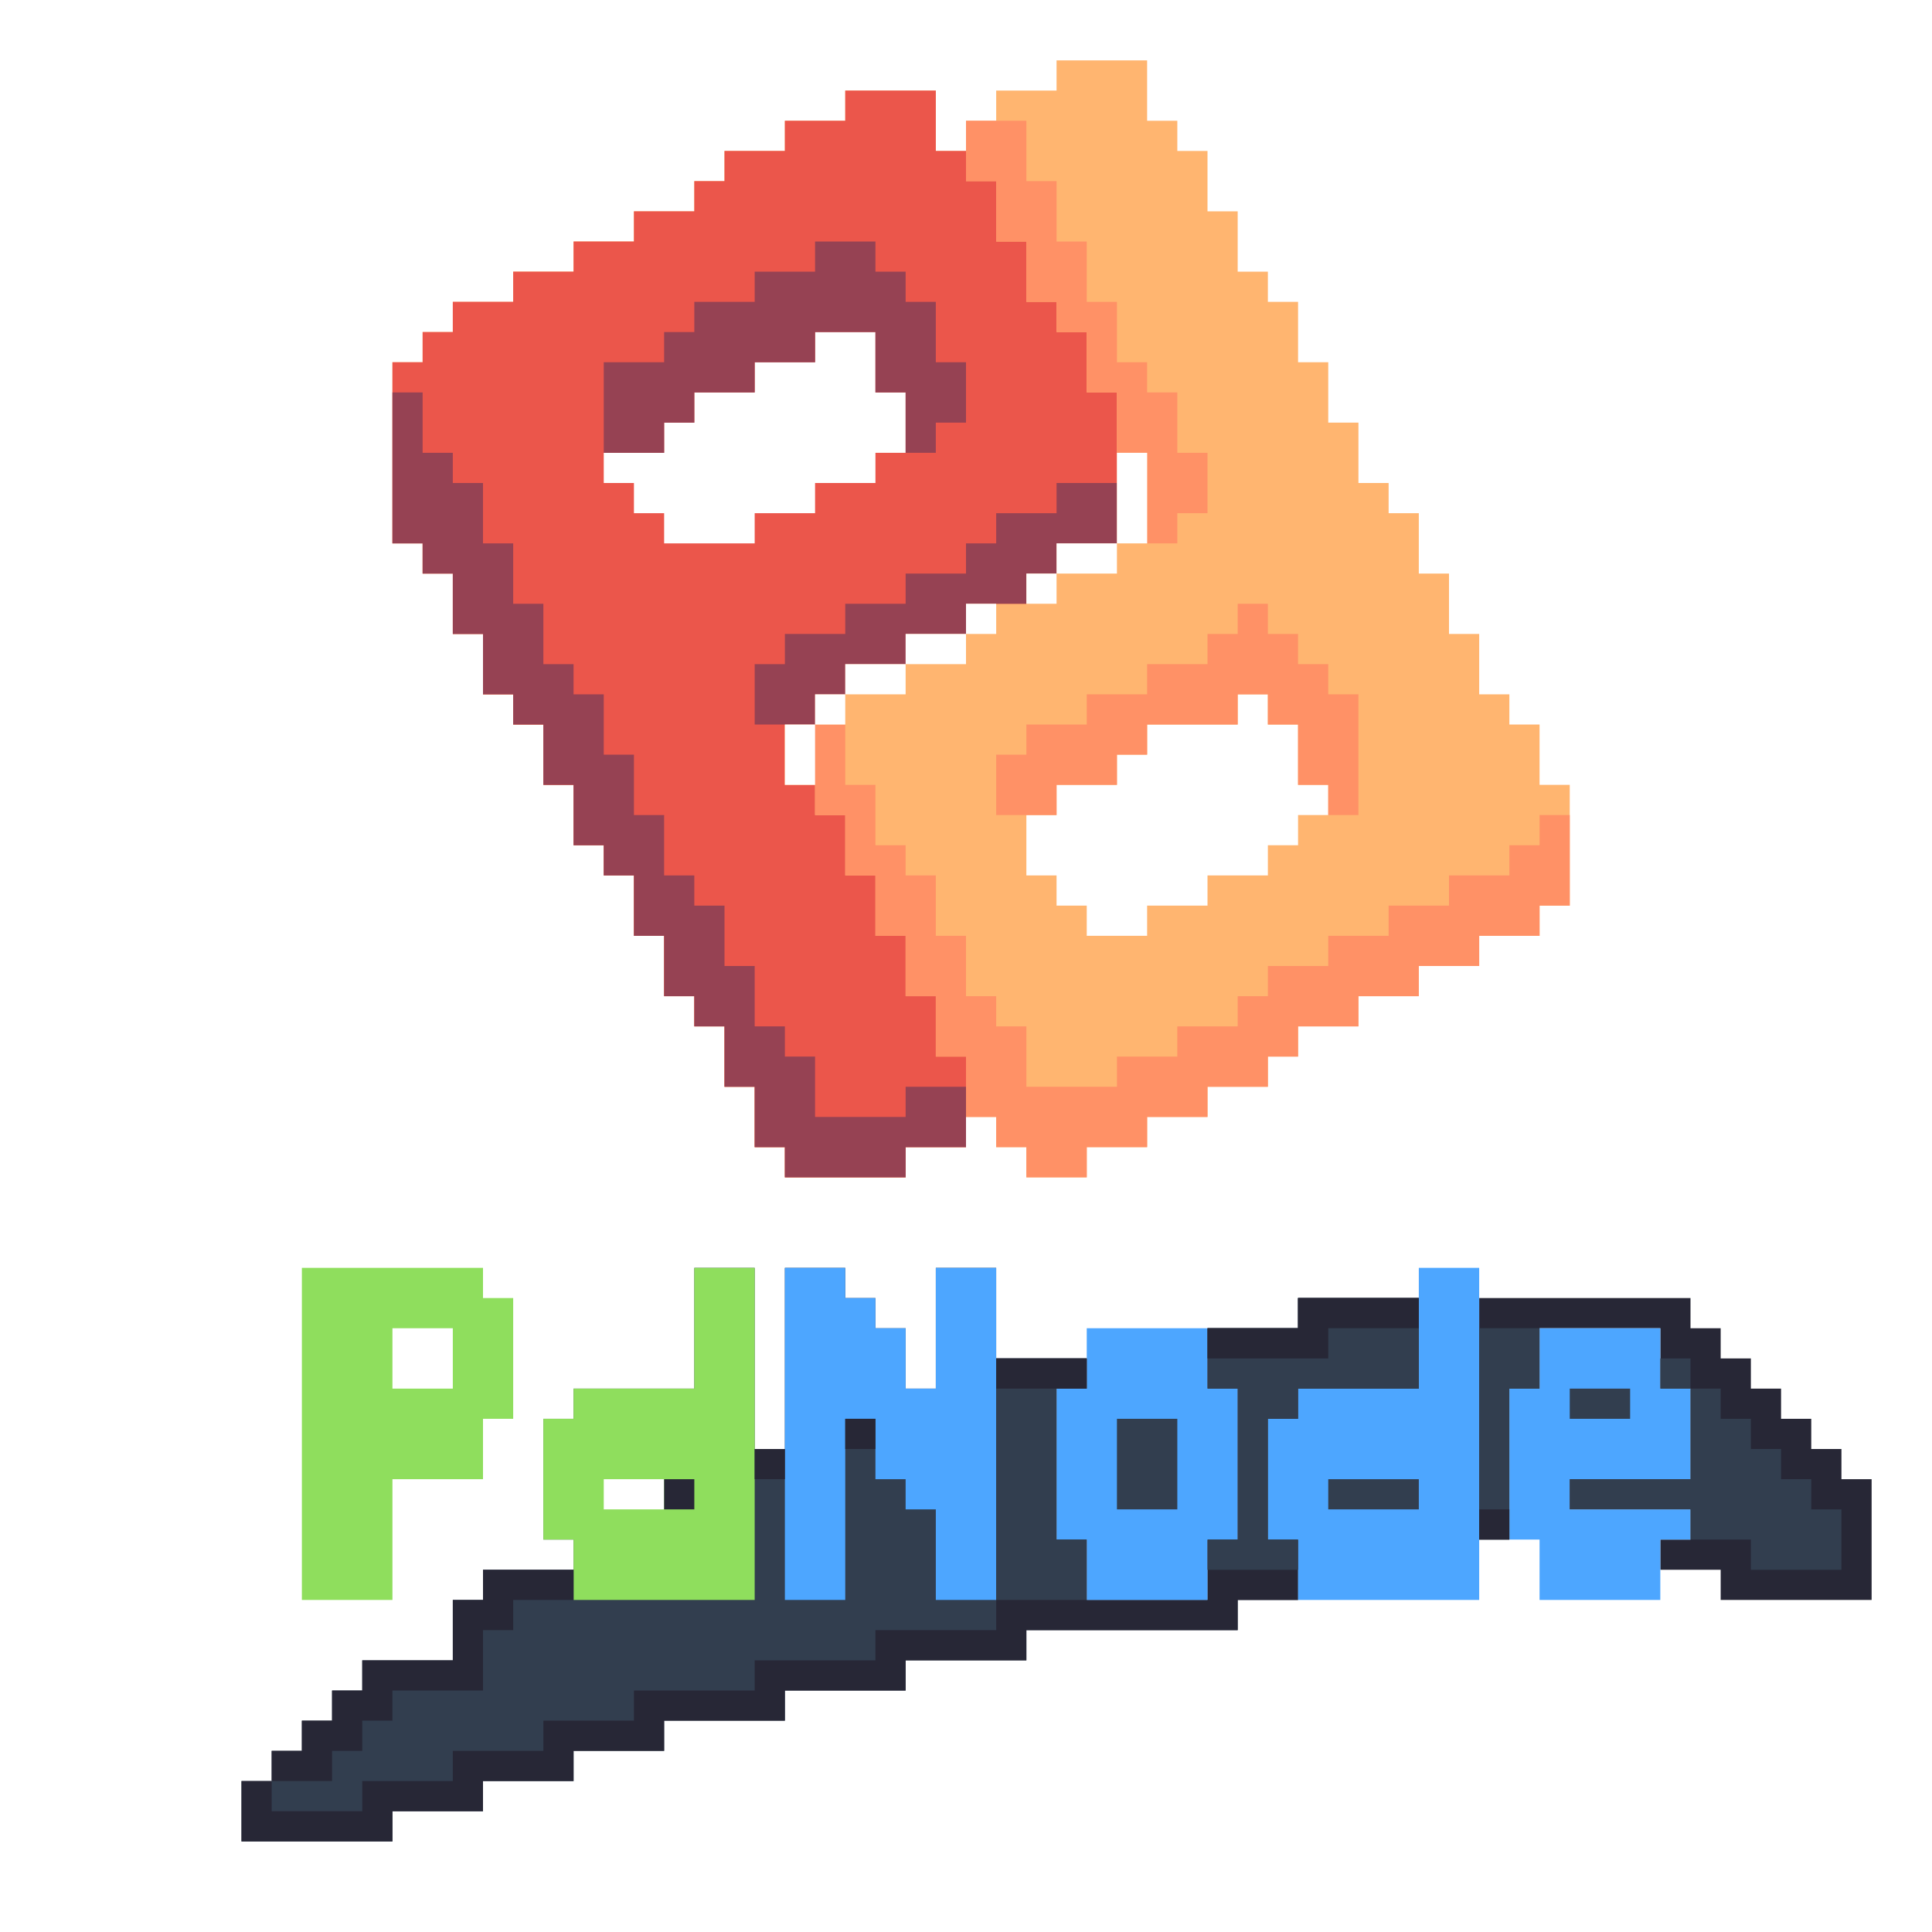 <?xml version="1.0" encoding="UTF-8"?>
<svg version="1.1" xmlns="http://www.w3.org/2000/svg" width="512" height="512">
<rect width="100%" height="100%" fill="#333333" stroke="none"/>
<path d="M0 0 C168.96 0 337.92 0 512 0 C512 168.96 512 337.92 512 512 C343.04 512 174.08 512 0 512 C0 343.04 0 174.08 0 0 Z " fill="#FFFFFF" transform="translate(0,0)"/>
<path d="M0 0 C7.92 0 15.84 0 24 0 C24 5.28 24 10.56 24 16 C26.64 16 29.28 16 32 16 C32 18.64 32 21.28 32 24 C34.64 24 37.28 24 40 24 C40 29.28 40 34.56 40 40 C42.64 40 45.28 40 48 40 C48 45.28 48 50.56 48 56 C50.64 56 53.28 56 56 56 C56 58.64 56 61.28 56 64 C58.64 64 61.28 64 64 64 C64 69.28 64 74.56 64 80 C66.64 80 69.28 80 72 80 C72 85.28 72 90.56 72 96 C74.64 96 77.28 96 80 96 C80 101.28 80 106.56 80 112 C82.64 112 85.28 112 88 112 C88 114.64 88 117.28 88 120 C90.64 120 93.28 120 96 120 C96 125.28 96 130.56 96 136 C98.64 136 101.28 136 104 136 C104 141.28 104 146.56 104 152 C106.64 152 109.28 152 112 152 C112 157.28 112 162.56 112 168 C114.64 168 117.28 168 120 168 C120 170.64 120 173.28 120 176 C122.64 176 125.28 176 128 176 C128 181.28 128 186.56 128 192 C130.64 192 133.28 192 136 192 C136 202.56 136 213.12 136 224 C133.36 224 130.72 224 128 224 C128 226.64 128 229.28 128 232 C122.72 232 117.44 232 112 232 C112 234.64 112 237.28 112 240 C106.72 240 101.44 240 96 240 C96 242.64 96 245.28 96 248 C90.72 248 85.44 248 80 248 C80 250.64 80 253.28 80 256 C74.72 256 69.44 256 64 256 C64 258.64 64 261.28 64 264 C61.36 264 58.72 264 56 264 C56 266.64 56 269.28 56 272 C50.72 272 45.44 272 40 272 C40 274.64 40 277.28 40 280 C34.72 280 29.44 280 24 280 C24 282.64 24 285.28 24 288 C18.72 288 13.44 288 8 288 C8 290.64 8 293.28 8 296 C2.72 296 -2.56 296 -8 296 C-8 293.36 -8 290.72 -8 288 C-10.64 288 -13.28 288 -16 288 C-16 285.36 -16 282.72 -16 280 C-18.64 280 -21.28 280 -24 280 C-24 282.64 -24 285.28 -24 288 C-29.28 288 -34.56 288 -40 288 C-40 290.64 -40 293.28 -40 296 C-50.56 296 -61.12 296 -72 296 C-72 293.36 -72 290.72 -72 288 C-74.64 288 -77.28 288 -80 288 C-80 282.72 -80 277.44 -80 272 C-82.64 272 -85.28 272 -88 272 C-88 266.72 -88 261.44 -88 256 C-90.64 256 -93.28 256 -96 256 C-96 253.36 -96 250.72 -96 248 C-98.64 248 -101.28 248 -104 248 C-104 242.72 -104 237.44 -104 232 C-106.64 232 -109.28 232 -112 232 C-112 226.72 -112 221.44 -112 216 C-114.64 216 -117.28 216 -120 216 C-120 213.36 -120 210.72 -120 208 C-122.64 208 -125.28 208 -128 208 C-128 202.72 -128 197.44 -128 192 C-130.64 192 -133.28 192 -136 192 C-136 186.72 -136 181.44 -136 176 C-138.64 176 -141.28 176 -144 176 C-144 173.36 -144 170.72 -144 168 C-146.64 168 -149.28 168 -152 168 C-152 162.72 -152 157.44 -152 152 C-154.64 152 -157.28 152 -160 152 C-160 146.72 -160 141.44 -160 136 C-162.64 136 -165.28 136 -168 136 C-168 133.36 -168 130.72 -168 128 C-170.64 128 -173.28 128 -176 128 C-176 112.16 -176 96.32 -176 80 C-173.36 80 -170.72 80 -168 80 C-168 77.36 -168 74.72 -168 72 C-165.36 72 -162.72 72 -160 72 C-160 69.36 -160 66.72 -160 64 C-154.72 64 -149.44 64 -144 64 C-144 61.36 -144 58.72 -144 56 C-138.72 56 -133.44 56 -128 56 C-128 53.36 -128 50.72 -128 48 C-122.72 48 -117.44 48 -112 48 C-112 45.36 -112 42.72 -112 40 C-106.72 40 -101.44 40 -96 40 C-96 37.36 -96 34.72 -96 32 C-93.36 32 -90.72 32 -88 32 C-88 29.36 -88 26.72 -88 24 C-82.72 24 -77.44 24 -72 24 C-72 21.36 -72 18.72 -72 16 C-66.72 16 -61.44 16 -56 16 C-56 13.36 -56 10.72 -56 8 C-48.08 8 -40.16 8 -32 8 C-32 13.28 -32 18.56 -32 24 C-29.36 24 -26.72 24 -24 24 C-24 21.36 -24 18.72 -24 16 C-21.36 16 -18.72 16 -16 16 C-16 13.36 -16 10.72 -16 8 C-10.72 8 -5.44 8 0 8 C0 5.36 0 2.72 0 0 Z " fill="#FFB570" transform="translate(280,16)"/>
<path d="M0 0 C7.92 0 15.84 0 24 0 C24 5.28 24 10.56 24 16 C26.64 16 29.28 16 32 16 C32 18.64 32 21.28 32 24 C34.64 24 37.28 24 40 24 C40 29.28 40 34.56 40 40 C42.64 40 45.28 40 48 40 C48 45.28 48 50.56 48 56 C50.64 56 53.28 56 56 56 C56 58.64 56 61.28 56 64 C58.64 64 61.28 64 64 64 C64 69.28 64 74.56 64 80 C66.64 80 69.28 80 72 80 C72 93.2 72 106.4 72 120 C66.72 120 61.44 120 56 120 C56 122.64 56 125.28 56 128 C53.36 128 50.72 128 48 128 C48 130.64 48 133.28 48 136 C42.72 136 37.44 136 32 136 C32 138.64 32 141.28 32 144 C26.72 144 21.44 144 16 144 C16 146.64 16 149.28 16 152 C10.72 152 5.44 152 0 152 C0 154.64 0 157.28 0 160 C-2.64 160 -5.28 160 -8 160 C-8 162.64 -8 165.28 -8 168 C-10.64 168 -13.28 168 -16 168 C-16 173.28 -16 178.56 -16 184 C-13.36 184 -10.72 184 -8 184 C-8 186.64 -8 189.28 -8 192 C-5.36 192 -2.72 192 0 192 C0 197.28 0 202.56 0 208 C2.64 208 5.28 208 8 208 C8 213.28 8 218.56 8 224 C10.64 224 13.28 224 16 224 C16 229.28 16 234.56 16 240 C18.64 240 21.28 240 24 240 C24 245.28 24 250.56 24 256 C26.64 256 29.28 256 32 256 C32 263.92 32 271.84 32 280 C26.72 280 21.44 280 16 280 C16 282.64 16 285.28 16 288 C5.44 288 -5.12 288 -16 288 C-16 285.36 -16 282.72 -16 280 C-18.64 280 -21.28 280 -24 280 C-24 274.72 -24 269.44 -24 264 C-26.64 264 -29.28 264 -32 264 C-32 258.72 -32 253.44 -32 248 C-34.64 248 -37.28 248 -40 248 C-40 245.36 -40 242.72 -40 240 C-42.64 240 -45.28 240 -48 240 C-48 234.72 -48 229.44 -48 224 C-50.64 224 -53.28 224 -56 224 C-56 218.72 -56 213.44 -56 208 C-58.64 208 -61.28 208 -64 208 C-64 205.36 -64 202.72 -64 200 C-66.64 200 -69.28 200 -72 200 C-72 194.72 -72 189.44 -72 184 C-74.64 184 -77.28 184 -80 184 C-80 178.72 -80 173.44 -80 168 C-82.64 168 -85.28 168 -88 168 C-88 165.36 -88 162.72 -88 160 C-90.64 160 -93.28 160 -96 160 C-96 154.72 -96 149.44 -96 144 C-98.64 144 -101.28 144 -104 144 C-104 138.72 -104 133.44 -104 128 C-106.64 128 -109.28 128 -112 128 C-112 125.36 -112 122.72 -112 120 C-114.64 120 -117.28 120 -120 120 C-120 104.16 -120 88.32 -120 72 C-117.36 72 -114.72 72 -112 72 C-112 69.36 -112 66.72 -112 64 C-109.36 64 -106.72 64 -104 64 C-104 61.36 -104 58.72 -104 56 C-98.72 56 -93.44 56 -88 56 C-88 53.36 -88 50.72 -88 48 C-82.72 48 -77.44 48 -72 48 C-72 45.36 -72 42.72 -72 40 C-66.72 40 -61.44 40 -56 40 C-56 37.36 -56 34.72 -56 32 C-50.72 32 -45.44 32 -40 32 C-40 29.36 -40 26.72 -40 24 C-37.36 24 -34.72 24 -32 24 C-32 21.36 -32 18.72 -32 16 C-26.72 16 -21.44 16 -16 16 C-16 13.36 -16 10.72 -16 8 C-10.72 8 -5.44 8 0 8 C0 5.36 0 2.72 0 0 Z " fill="#EB564B" transform="translate(224,24)"/>
<path d="M0 0 C5.28 0 10.56 0 16 0 C16 15.84 16 31.68 16 48 C18.64 48 21.28 48 24 48 C24 32.16 24 16.32 24 0 C29.28 0 34.56 0 40 0 C40 2.64 40 5.28 40 8 C42.64 8 45.28 8 48 8 C48 10.64 48 13.28 48 16 C50.64 16 53.28 16 56 16 C56 21.28 56 26.56 56 32 C58.64 32 61.28 32 64 32 C64 21.44 64 10.88 64 0 C69.28 0 74.56 0 80 0 C80 7.92 80 15.84 80 24 C87.92 24 95.84 24 104 24 C104 26.64 104 29.28 104 32 C101.36 32 98.72 32 96 32 C96 45.2 96 58.4 96 72 C98.64 72 101.28 72 104 72 C104 77.28 104 82.56 104 88 C114.56 88 125.12 88 136 88 C136 82.72 136 77.44 136 72 C138.64 72 141.28 72 144 72 C144 58.8 144 45.6 144 32 C141.36 32 138.72 32 136 32 C136 26.72 136 21.44 136 16 C143.92 16 151.84 16 160 16 C160 13.36 160 10.72 160 8 C170.56 8 181.12 8 192 8 C192 15.92 192 23.84 192 32 C181.44 32 170.88 32 160 32 C160 34.64 160 37.28 160 40 C157.36 40 154.72 40 152 40 C152 50.56 152 61.12 152 72 C154.64 72 157.28 72 160 72 C160 77.28 160 82.56 160 88 C154.72 88 149.44 88 144 88 C144 90.64 144 93.28 144 96 C125.52 96 107.04 96 88 96 C88 98.64 88 101.28 88 104 C77.44 104 66.88 104 56 104 C56 106.64 56 109.28 56 112 C45.44 112 34.88 112 24 112 C24 114.64 24 117.28 24 120 C13.44 120 2.88 120 -8 120 C-8 122.64 -8 125.28 -8 128 C-15.92 128 -23.84 128 -32 128 C-32 130.64 -32 133.28 -32 136 C-39.92 136 -47.84 136 -56 136 C-56 138.64 -56 141.28 -56 144 C-63.92 144 -71.84 144 -80 144 C-80 146.64 -80 149.28 -80 152 C-93.2 152 -106.4 152 -120 152 C-120 146.72 -120 141.44 -120 136 C-117.36 136 -114.72 136 -112 136 C-112 133.36 -112 130.72 -112 128 C-109.36 128 -106.72 128 -104 128 C-104 125.36 -104 122.72 -104 120 C-101.36 120 -98.72 120 -96 120 C-96 117.36 -96 114.72 -96 112 C-93.36 112 -90.72 112 -88 112 C-88 109.36 -88 106.72 -88 104 C-80.08 104 -72.16 104 -64 104 C-64 98.72 -64 93.44 -64 88 C-61.36 88 -58.72 88 -56 88 C-56 85.36 -56 82.72 -56 80 C-48.08 80 -40.16 80 -32 80 C-32 77.36 -32 74.72 -32 72 C-34.64 72 -37.28 72 -40 72 C-40 61.44 -40 50.88 -40 40 C-37.36 40 -34.72 40 -32 40 C-32 37.36 -32 34.72 -32 32 C-21.44 32 -10.88 32 0 32 C0 21.44 0 10.88 0 0 Z " fill="#323E4F" transform="translate(184,336)"/>
<path d="M0 0 C10.56 0 21.12 0 32 0 C32 7.92 32 15.84 32 24 C21.44 24 10.88 24 0 24 C0 26.64 0 29.28 0 32 C-2.64 32 -5.28 32 -8 32 C-8 42.56 -8 53.12 -8 64 C-5.36 64 -2.72 64 0 64 C0 69.28 0 74.56 0 80 C-5.28 80 -10.56 80 -16 80 C-16 82.64 -16 85.28 -16 88 C-34.48 88 -52.96 88 -72 88 C-72 90.64 -72 93.28 -72 96 C-82.56 96 -93.12 96 -104 96 C-104 98.64 -104 101.28 -104 104 C-114.56 104 -125.12 104 -136 104 C-136 106.64 -136 109.28 -136 112 C-146.56 112 -157.12 112 -168 112 C-168 114.64 -168 117.28 -168 120 C-175.92 120 -183.84 120 -192 120 C-192 122.64 -192 125.28 -192 128 C-199.92 128 -207.84 128 -216 128 C-216 130.64 -216 133.28 -216 136 C-223.92 136 -231.84 136 -240 136 C-240 138.64 -240 141.28 -240 144 C-253.2 144 -266.4 144 -280 144 C-280 138.72 -280 133.44 -280 128 C-277.36 128 -274.72 128 -272 128 C-272 130.64 -272 133.28 -272 136 C-264.08 136 -256.16 136 -248 136 C-248 133.36 -248 130.72 -248 128 C-240.08 128 -232.16 128 -224 128 C-224 125.36 -224 122.72 -224 120 C-216.08 120 -208.16 120 -200 120 C-200 117.36 -200 114.72 -200 112 C-192.08 112 -184.16 112 -176 112 C-176 109.36 -176 106.72 -176 104 C-165.44 104 -154.88 104 -144 104 C-144 101.36 -144 98.72 -144 96 C-133.44 96 -122.88 96 -112 96 C-112 93.36 -112 90.72 -112 88 C-101.44 88 -90.88 88 -80 88 C-80 64.24 -80 40.48 -80 16 C-72.08 16 -64.16 16 -56 16 C-56 18.64 -56 21.28 -56 24 C-58.64 24 -61.28 24 -64 24 C-64 37.2 -64 50.4 -64 64 C-61.36 64 -58.72 64 -56 64 C-56 69.28 -56 74.56 -56 80 C-45.44 80 -34.88 80 -24 80 C-24 74.72 -24 69.44 -24 64 C-21.36 64 -18.72 64 -16 64 C-16 50.8 -16 37.6 -16 24 C-18.64 24 -21.28 24 -24 24 C-24 18.72 -24 13.44 -24 8 C-16.08 8 -8.16 8 0 8 C0 5.36 0 2.72 0 0 Z " fill="#272736" transform="translate(344,344)"/>
<path d="M0 0 C5.28 0 10.56 0 16 0 C16 5.28 16 10.56 16 16 C18.64 16 21.28 16 24 16 C24 21.28 24 26.56 24 32 C26.64 32 29.28 32 32 32 C32 34.64 32 37.28 32 40 C34.64 40 37.28 40 40 40 C40 45.28 40 50.56 40 56 C42.64 56 45.28 56 48 56 C48 61.28 48 66.56 48 72 C50.64 72 53.28 72 56 72 C56 74.64 56 77.28 56 80 C58.64 80 61.28 80 64 80 C64 85.28 64 90.56 64 96 C71.92 96 79.84 96 88 96 C88 93.36 88 90.72 88 88 C93.28 88 98.56 88 104 88 C104 85.36 104 82.72 104 80 C109.28 80 114.56 80 120 80 C120 77.36 120 74.72 120 72 C122.64 72 125.28 72 128 72 C128 69.36 128 66.72 128 64 C133.28 64 138.56 64 144 64 C144 61.36 144 58.72 144 56 C149.28 56 154.56 56 160 56 C160 53.36 160 50.72 160 48 C165.28 48 170.56 48 176 48 C176 45.36 176 42.72 176 40 C181.28 40 186.56 40 192 40 C192 37.36 192 34.72 192 32 C194.64 32 197.28 32 200 32 C200 29.36 200 26.72 200 24 C202.64 24 205.28 24 208 24 C208 31.92 208 39.84 208 48 C205.36 48 202.72 48 200 48 C200 50.64 200 53.28 200 56 C194.72 56 189.44 56 184 56 C184 58.64 184 61.28 184 64 C178.72 64 173.44 64 168 64 C168 66.64 168 69.28 168 72 C162.72 72 157.44 72 152 72 C152 74.64 152 77.28 152 80 C146.72 80 141.44 80 136 80 C136 82.64 136 85.28 136 88 C133.36 88 130.72 88 128 88 C128 90.64 128 93.28 128 96 C122.72 96 117.44 96 112 96 C112 98.64 112 101.28 112 104 C106.72 104 101.44 104 96 104 C96 106.64 96 109.28 96 112 C90.72 112 85.44 112 80 112 C80 114.64 80 117.28 80 120 C74.72 120 69.44 120 64 120 C64 117.36 64 114.72 64 112 C61.36 112 58.72 112 56 112 C56 109.36 56 106.72 56 104 C53.36 104 50.72 104 48 104 C48 98.72 48 93.44 48 88 C45.36 88 42.72 88 40 88 C40 82.72 40 77.44 40 72 C37.36 72 34.72 72 32 72 C32 66.72 32 61.44 32 56 C29.36 56 26.72 56 24 56 C24 50.72 24 45.44 24 40 C21.36 40 18.72 40 16 40 C16 34.72 16 29.44 16 24 C13.36 24 10.72 24 8 24 C8 21.36 8 18.72 8 16 C5.36 16 2.72 16 0 16 C0 10.72 0 5.44 0 0 Z " fill="#FF9166" transform="translate(208,192)"/>
<path d="M0 0 C2.64 0 5.28 0 8 0 C8 5.28 8 10.56 8 16 C10.64 16 13.28 16 16 16 C16 18.64 16 21.28 16 24 C18.64 24 21.28 24 24 24 C24 29.28 24 34.56 24 40 C26.64 40 29.28 40 32 40 C32 45.28 32 50.56 32 56 C34.64 56 37.28 56 40 56 C40 61.28 40 66.56 40 72 C42.64 72 45.28 72 48 72 C48 74.64 48 77.28 48 80 C50.64 80 53.28 80 56 80 C56 85.28 56 90.56 56 96 C58.64 96 61.28 96 64 96 C64 101.28 64 106.56 64 112 C66.64 112 69.28 112 72 112 C72 117.28 72 122.56 72 128 C74.64 128 77.28 128 80 128 C80 130.64 80 133.28 80 136 C82.64 136 85.28 136 88 136 C88 141.28 88 146.56 88 152 C90.64 152 93.28 152 96 152 C96 157.28 96 162.56 96 168 C98.64 168 101.28 168 104 168 C104 170.64 104 173.28 104 176 C106.64 176 109.28 176 112 176 C112 181.28 112 186.56 112 192 C119.92 192 127.84 192 136 192 C136 189.36 136 186.72 136 184 C141.28 184 146.56 184 152 184 C152 189.28 152 194.56 152 200 C146.72 200 141.44 200 136 200 C136 202.64 136 205.28 136 208 C125.44 208 114.88 208 104 208 C104 205.36 104 202.72 104 200 C101.36 200 98.72 200 96 200 C96 194.72 96 189.44 96 184 C93.36 184 90.72 184 88 184 C88 178.72 88 173.44 88 168 C85.36 168 82.72 168 80 168 C80 165.36 80 162.72 80 160 C77.36 160 74.72 160 72 160 C72 154.72 72 149.44 72 144 C69.36 144 66.72 144 64 144 C64 138.72 64 133.44 64 128 C61.36 128 58.72 128 56 128 C56 125.36 56 122.72 56 120 C53.36 120 50.72 120 48 120 C48 114.72 48 109.44 48 104 C45.36 104 42.72 104 40 104 C40 98.72 40 93.44 40 88 C37.36 88 34.72 88 32 88 C32 85.36 32 82.72 32 80 C29.36 80 26.72 80 24 80 C24 74.72 24 69.44 24 64 C21.36 64 18.72 64 16 64 C16 58.72 16 53.44 16 48 C13.36 48 10.72 48 8 48 C8 45.36 8 42.72 8 40 C5.36 40 2.72 40 0 40 C0 26.8 0 13.6 0 0 Z " fill="#964253" transform="translate(104,104)"/>
<path d="M0 0 C18.48 0 36.96 0 56 0 C56 2.64 56 5.28 56 8 C58.64 8 61.28 8 64 8 C64 10.64 64 13.28 64 16 C66.64 16 69.28 16 72 16 C72 18.64 72 21.28 72 24 C74.64 24 77.28 24 80 24 C80 26.64 80 29.28 80 32 C82.64 32 85.28 32 88 32 C88 34.64 88 37.28 88 40 C90.64 40 93.28 40 96 40 C96 42.64 96 45.28 96 48 C98.64 48 101.28 48 104 48 C104 58.56 104 69.12 104 80 C90.8 80 77.6 80 64 80 C64 77.36 64 74.72 64 72 C58.72 72 53.44 72 48 72 C48 69.36 48 66.72 48 64 C50.64 64 53.28 64 56 64 C56 61.36 56 58.72 56 56 C45.44 56 34.88 56 24 56 C24 53.36 24 50.72 24 48 C34.56 48 45.12 48 56 48 C56 40.08 56 32.16 56 24 C53.36 24 50.72 24 48 24 C48 18.72 48 13.44 48 8 C37.44 8 26.88 8 16 8 C16 13.28 16 18.56 16 24 C13.36 24 10.72 24 8 24 C8 37.2 8 50.4 8 64 C5.36 64 2.72 64 0 64 C0 42.88 0 21.76 0 0 Z " fill="#272736" transform="translate(392,344)"/>
<path d="M0 0 C15.84 0 31.68 0 48 0 C48 2.64 48 5.28 48 8 C50.64 8 53.28 8 56 8 C56 18.56 56 29.12 56 40 C53.36 40 50.72 40 48 40 C48 45.28 48 50.56 48 56 C40.08 56 32.16 56 24 56 C24 66.56 24 77.12 24 88 C16.08 88 8.16 88 0 88 C0 58.96 0 29.92 0 0 Z " fill="#8FDE5D" transform="translate(80,336)"/>
<path d="M0 0 C5.28 0 10.56 0 16 0 C16 2.64 16 5.28 16 8 C18.64 8 21.28 8 24 8 C24 10.64 24 13.28 24 16 C26.64 16 29.28 16 32 16 C32 21.28 32 26.56 32 32 C34.64 32 37.28 32 40 32 C40 21.44 40 10.88 40 0 C45.28 0 50.56 0 56 0 C56 29.04 56 58.08 56 88 C50.72 88 45.44 88 40 88 C40 80.08 40 72.16 40 64 C37.36 64 34.72 64 32 64 C32 61.36 32 58.72 32 56 C29.36 56 26.72 56 24 56 C24 50.72 24 45.44 24 40 C21.36 40 18.72 40 16 40 C16 55.84 16 71.68 16 88 C10.72 88 5.44 88 0 88 C0 58.96 0 29.92 0 0 Z " fill="#4DA6FF" transform="translate(208,336)"/>
<path d="M0 0 C5.28 0 10.56 0 16 0 C16 29.04 16 58.08 16 88 C0.16 88 -15.68 88 -32 88 C-32 82.72 -32 77.44 -32 72 C-34.64 72 -37.28 72 -40 72 C-40 61.44 -40 50.88 -40 40 C-37.36 40 -34.72 40 -32 40 C-32 37.36 -32 34.72 -32 32 C-21.44 32 -10.88 32 0 32 C0 21.44 0 10.88 0 0 Z " fill="#4DA6FF" transform="translate(376,336)"/>
<path d="M0 0 C5.28 0 10.56 0 16 0 C16 29.04 16 58.08 16 88 C0.16 88 -15.68 88 -32 88 C-32 82.72 -32 77.44 -32 72 C-34.64 72 -37.28 72 -40 72 C-40 61.44 -40 50.88 -40 40 C-37.36 40 -34.72 40 -32 40 C-32 37.36 -32 34.72 -32 32 C-21.44 32 -10.88 32 0 32 C0 21.44 0 10.88 0 0 Z " fill="#8FDE5D" transform="translate(184,336)"/>
<path d="M0 0 C10.56 0 21.12 0 32 0 C32 5.28 32 10.56 32 16 C34.64 16 37.28 16 40 16 C40 29.2 40 42.4 40 56 C37.36 56 34.72 56 32 56 C32 61.28 32 66.56 32 72 C21.44 72 10.88 72 0 72 C0 66.72 0 61.44 0 56 C-2.64 56 -5.28 56 -8 56 C-8 42.8 -8 29.6 -8 16 C-5.36 16 -2.72 16 0 16 C0 10.72 0 5.44 0 0 Z " fill="#4DA6FF" transform="translate(288,352)"/>
<path d="M0 0 C2.64 0 5.28 0 8 0 C8 2.64 8 5.28 8 8 C10.64 8 13.28 8 16 8 C16 13.28 16 18.56 16 24 C18.64 24 21.28 24 24 24 C24 26.64 24 29.28 24 32 C21.36 32 18.72 32 16 32 C16 34.64 16 37.28 16 40 C13.36 40 10.72 40 8 40 C8 42.64 8 45.28 8 48 C2.72 48 -2.56 48 -8 48 C-8 50.64 -8 53.28 -8 56 C-13.28 56 -18.56 56 -24 56 C-24 58.64 -24 61.28 -24 64 C-29.28 64 -34.56 64 -40 64 C-40 61.36 -40 58.72 -40 56 C-42.64 56 -45.28 56 -48 56 C-48 53.36 -48 50.72 -48 48 C-50.64 48 -53.28 48 -56 48 C-56 42.72 -56 37.44 -56 32 C-53.36 32 -50.72 32 -48 32 C-48 29.36 -48 26.72 -48 24 C-42.72 24 -37.44 24 -32 24 C-32 21.36 -32 18.72 -32 16 C-29.36 16 -26.72 16 -24 16 C-24 13.36 -24 10.72 -24 8 C-16.08 8 -8.16 8 0 8 C0 5.36 0 2.72 0 0 Z " fill="#FFFFFF" transform="translate(328,184)"/>
<path d="M0 0 C10.56 0 21.12 0 32 0 C32 5.28 32 10.56 32 16 C34.64 16 37.28 16 40 16 C40 23.92 40 31.84 40 40 C29.44 40 18.88 40 8 40 C8 42.64 8 45.28 8 48 C18.56 48 29.12 48 40 48 C40 50.64 40 53.28 40 56 C37.36 56 34.72 56 32 56 C32 61.28 32 66.56 32 72 C21.44 72 10.88 72 0 72 C0 66.72 0 61.44 0 56 C-2.64 56 -5.28 56 -8 56 C-8 42.8 -8 29.6 -8 16 C-5.36 16 -2.72 16 0 16 C0 10.72 0 5.44 0 0 Z " fill="#4DA6FF" transform="translate(408,352)"/>
<path d="M0 0 C5.28 0 10.56 0 16 0 C16 5.28 16 10.56 16 16 C18.64 16 21.28 16 24 16 C24 21.28 24 26.56 24 32 C21.36 32 18.72 32 16 32 C16 34.64 16 37.28 16 40 C10.72 40 5.44 40 0 40 C0 42.64 0 45.28 0 48 C-5.28 48 -10.56 48 -16 48 C-16 50.64 -16 53.28 -16 56 C-23.92 56 -31.84 56 -40 56 C-40 53.36 -40 50.72 -40 48 C-42.64 48 -45.28 48 -48 48 C-48 45.36 -48 42.72 -48 40 C-50.64 40 -53.28 40 -56 40 C-56 37.36 -56 34.72 -56 32 C-50.72 32 -45.44 32 -40 32 C-40 29.36 -40 26.72 -40 24 C-37.36 24 -34.72 24 -32 24 C-32 21.36 -32 18.72 -32 16 C-26.72 16 -21.44 16 -16 16 C-16 13.36 -16 10.72 -16 8 C-10.72 8 -5.44 8 0 8 C0 5.36 0 2.72 0 0 Z " fill="#FFFFFF" transform="translate(216,88)"/>
<path d="M0 0 C5.28 0 10.56 0 16 0 C16 2.64 16 5.28 16 8 C18.64 8 21.28 8 24 8 C24 10.64 24 13.28 24 16 C26.64 16 29.28 16 32 16 C32 21.28 32 26.56 32 32 C34.64 32 37.28 32 40 32 C40 37.28 40 42.56 40 48 C37.36 48 34.72 48 32 48 C32 50.64 32 53.28 32 56 C29.36 56 26.72 56 24 56 C24 50.72 24 45.44 24 40 C21.36 40 18.72 40 16 40 C16 34.72 16 29.44 16 24 C10.72 24 5.44 24 0 24 C0 26.64 0 29.28 0 32 C-5.28 32 -10.56 32 -16 32 C-16 34.64 -16 37.28 -16 40 C-21.28 40 -26.56 40 -32 40 C-32 42.64 -32 45.28 -32 48 C-34.64 48 -37.28 48 -40 48 C-40 50.64 -40 53.28 -40 56 C-45.28 56 -50.56 56 -56 56 C-56 48.08 -56 40.16 -56 32 C-50.72 32 -45.44 32 -40 32 C-40 29.36 -40 26.72 -40 24 C-37.36 24 -34.72 24 -32 24 C-32 21.36 -32 18.72 -32 16 C-26.72 16 -21.44 16 -16 16 C-16 13.36 -16 10.72 -16 8 C-10.72 8 -5.44 8 0 8 C0 5.36 0 2.72 0 0 Z " fill="#964253" transform="translate(216,64)"/>
<path d="M0 0 C2.64 0 5.28 0 8 0 C8 2.64 8 5.28 8 8 C10.64 8 13.28 8 16 8 C16 10.64 16 13.28 16 16 C18.64 16 21.28 16 24 16 C24 18.64 24 21.28 24 24 C26.64 24 29.28 24 32 24 C32 34.56 32 45.12 32 56 C29.36 56 26.72 56 24 56 C24 53.36 24 50.72 24 48 C21.36 48 18.72 48 16 48 C16 42.72 16 37.44 16 32 C13.36 32 10.72 32 8 32 C8 29.36 8 26.72 8 24 C5.36 24 2.72 24 0 24 C0 26.64 0 29.28 0 32 C-7.92 32 -15.84 32 -24 32 C-24 34.64 -24 37.28 -24 40 C-26.64 40 -29.28 40 -32 40 C-32 42.64 -32 45.28 -32 48 C-37.28 48 -42.56 48 -48 48 C-48 50.64 -48 53.28 -48 56 C-53.28 56 -58.56 56 -64 56 C-64 50.72 -64 45.44 -64 40 C-61.36 40 -58.72 40 -56 40 C-56 37.36 -56 34.72 -56 32 C-50.72 32 -45.44 32 -40 32 C-40 29.36 -40 26.72 -40 24 C-34.72 24 -29.44 24 -24 24 C-24 21.36 -24 18.72 -24 16 C-18.72 16 -13.44 16 -8 16 C-8 13.36 -8 10.72 -8 8 C-5.36 8 -2.72 8 0 8 C0 5.36 0 2.72 0 0 Z " fill="#FF9166" transform="translate(328,160)"/>
<path d="M0 0 C10.56 0 21.12 0 32 0 C32 7.92 32 15.84 32 24 C21.44 24 10.88 24 0 24 C0 26.64 0 29.28 0 32 C-2.64 32 -5.28 32 -8 32 C-8 42.56 -8 53.12 -8 64 C-5.36 64 -2.72 64 0 64 C0 66.64 0 69.28 0 72 C-7.92 72 -15.84 72 -24 72 C-24 69.36 -24 66.72 -24 64 C-21.36 64 -18.72 64 -16 64 C-16 50.8 -16 37.6 -16 24 C-18.64 24 -21.28 24 -24 24 C-24 18.72 -24 13.44 -24 8 C-16.08 8 -8.16 8 0 8 C0 5.36 0 2.72 0 0 Z " fill="#323E4F" transform="translate(344,344)"/>
<path d="M0 0 C5.28 0 10.56 0 16 0 C16 5.28 16 10.56 16 16 C10.72 16 5.44 16 0 16 C0 18.64 0 21.28 0 24 C-2.64 24 -5.28 24 -8 24 C-8 26.64 -8 29.28 -8 32 C-13.28 32 -18.56 32 -24 32 C-24 34.64 -24 37.28 -24 40 C-29.28 40 -34.56 40 -40 40 C-40 42.64 -40 45.28 -40 48 C-45.28 48 -50.56 48 -56 48 C-56 50.64 -56 53.28 -56 56 C-58.64 56 -61.28 56 -64 56 C-64 58.64 -64 61.28 -64 64 C-69.28 64 -74.56 64 -80 64 C-80 58.72 -80 53.44 -80 48 C-77.36 48 -74.72 48 -72 48 C-72 45.36 -72 42.72 -72 40 C-66.72 40 -61.44 40 -56 40 C-56 37.36 -56 34.72 -56 32 C-50.72 32 -45.44 32 -40 32 C-40 29.36 -40 26.72 -40 24 C-34.72 24 -29.44 24 -24 24 C-24 21.36 -24 18.72 -24 16 C-21.36 16 -18.72 16 -16 16 C-16 13.36 -16 10.72 -16 8 C-10.72 8 -5.44 8 0 8 C0 5.36 0 2.72 0 0 Z " fill="#964253" transform="translate(280,128)"/>
<path d="M0 0 C5.28 0 10.56 0 16 0 C16 5.28 16 10.56 16 16 C18.64 16 21.28 16 24 16 C24 21.28 24 26.56 24 32 C26.64 32 29.28 32 32 32 C32 37.28 32 42.56 32 48 C34.64 48 37.28 48 40 48 C40 53.28 40 58.56 40 64 C42.64 64 45.28 64 48 64 C48 66.64 48 69.28 48 72 C50.64 72 53.28 72 56 72 C56 77.28 56 82.56 56 88 C58.64 88 61.28 88 64 88 C64 93.28 64 98.56 64 104 C61.36 104 58.72 104 56 104 C56 106.64 56 109.28 56 112 C53.36 112 50.72 112 48 112 C48 104.08 48 96.16 48 88 C45.36 88 42.72 88 40 88 C40 82.72 40 77.44 40 72 C37.36 72 34.72 72 32 72 C32 66.72 32 61.44 32 56 C29.36 56 26.72 56 24 56 C24 53.36 24 50.72 24 48 C21.36 48 18.72 48 16 48 C16 42.72 16 37.44 16 32 C13.36 32 10.72 32 8 32 C8 26.72 8 21.44 8 16 C5.36 16 2.72 16 0 16 C0 10.72 0 5.44 0 0 Z " fill="#FF9166" transform="translate(256,32)"/>
<path d="M0 0 C2.64 0 5.28 0 8 0 C8 2.64 8 5.28 8 8 C10.64 8 13.28 8 16 8 C16 10.64 16 13.28 16 16 C18.64 16 21.28 16 24 16 C24 18.64 24 21.28 24 24 C26.64 24 29.28 24 32 24 C32 26.64 32 29.28 32 32 C34.64 32 37.28 32 40 32 C40 37.28 40 42.56 40 48 C32.08 48 24.16 48 16 48 C16 45.36 16 42.72 16 40 C10.72 40 5.44 40 0 40 C0 37.36 0 34.72 0 32 C-10.56 32 -21.12 32 -32 32 C-32 29.36 -32 26.72 -32 24 C-21.44 24 -10.88 24 0 24 C0 16.08 0 8.16 0 0 Z " fill="#323E4F" transform="translate(448,368)"/>
<path d="M0 0 C7.92 0 15.84 0 24 0 C24 2.64 24 5.28 24 8 C21.36 8 18.72 8 16 8 C16 21.2 16 34.4 16 48 C18.64 48 21.28 48 24 48 C24 53.28 24 58.56 24 64 C16.08 64 8.16 64 0 64 C0 42.88 0 21.76 0 0 Z " fill="#323E4F" transform="translate(264,360)"/>
<path d="M0 0 C7.92 0 15.84 0 24 0 C24 2.64 24 5.28 24 8 C18.72 8 13.44 8 8 8 C8 10.64 8 13.28 8 16 C5.36 16 2.72 16 0 16 C0 21.28 0 26.56 0 32 C-7.92 32 -15.84 32 -24 32 C-24 34.64 -24 37.28 -24 40 C-26.64 40 -29.28 40 -32 40 C-32 42.64 -32 45.28 -32 48 C-34.64 48 -37.28 48 -40 48 C-40 50.64 -40 53.28 -40 56 C-45.28 56 -50.56 56 -56 56 C-56 53.36 -56 50.72 -56 48 C-53.36 48 -50.72 48 -48 48 C-48 45.36 -48 42.72 -48 40 C-45.36 40 -42.72 40 -40 40 C-40 37.36 -40 34.72 -40 32 C-37.36 32 -34.72 32 -32 32 C-32 29.36 -32 26.72 -32 24 C-24.08 24 -16.16 24 -8 24 C-8 18.72 -8 13.44 -8 8 C-5.36 8 -2.72 8 0 8 C0 5.36 0 2.72 0 0 Z " fill="#272736" transform="translate(128,416)"/>
<path d="M0 0 C5.28 0 10.56 0 16 0 C16 5.28 16 10.56 16 16 C13.36 16 10.72 16 8 16 C8 29.2 8 42.4 8 56 C5.36 56 2.72 56 0 56 C0 37.52 0 19.04 0 0 Z " fill="#323E4F" transform="translate(392,352)"/>
<path d="M0 0 C10.56 0 21.12 0 32 0 C32 2.64 32 5.28 32 8 C24.08 8 16.16 8 8 8 C8 10.64 8 13.28 8 16 C-2.56 16 -13.12 16 -24 16 C-24 13.36 -24 10.72 -24 8 C-16.08 8 -8.16 8 0 8 C0 5.36 0 2.72 0 0 Z " fill="#272736" transform="translate(344,344)"/>
<path d="M0 0 C5.28 0 10.56 0 16 0 C16 7.92 16 15.84 16 24 C10.72 24 5.44 24 0 24 C0 16.08 0 8.16 0 0 Z " fill="#323E4F" transform="translate(296,376)"/>
<path d="M0 0 C5.28 0 10.56 0 16 0 C16 5.28 16 10.56 16 16 C10.72 16 5.44 16 0 16 C0 10.72 0 5.44 0 0 Z " fill="#FFFFFF" transform="translate(104,352)"/>
<path d="M0 0 C7.92 0 15.84 0 24 0 C24 2.64 24 5.28 24 8 C16.08 8 8.16 8 0 8 C0 5.36 0 2.72 0 0 Z " fill="#323E4F" transform="translate(352,392)"/>
<path d="M0 0 C7.92 0 15.84 0 24 0 C24 2.64 24 5.28 24 8 C16.08 8 8.16 8 0 8 C0 5.36 0 2.72 0 0 Z " fill="#272736" transform="translate(264,360)"/>
<path d="M0 0 C2.64 0 5.28 0 8 0 C8 7.92 8 15.84 8 24 C5.36 24 2.72 24 0 24 C0 16.08 0 8.16 0 0 Z " fill="#FFFFFF" transform="translate(296,120)"/>
<path d="M0 0 C5.28 0 10.56 0 16 0 C16 2.64 16 5.28 16 8 C10.72 8 5.44 8 0 8 C0 5.36 0 2.72 0 0 Z " fill="#FFFFFF" transform="translate(160,392)"/>
<path d="M0 0 C5.28 0 10.56 0 16 0 C16 2.64 16 5.28 16 8 C10.72 8 5.44 8 0 8 C0 5.36 0 2.72 0 0 Z " fill="#323E4F" transform="translate(416,368)"/>
<path d="M0 0 C2.64 0 5.28 0 8 0 C8 5.28 8 10.56 8 16 C5.36 16 2.72 16 0 16 C0 10.72 0 5.44 0 0 Z " fill="#FFFFFF" transform="translate(208,192)"/>
<path d="M0 0 C5.28 0 10.56 0 16 0 C16 2.64 16 5.28 16 8 C10.72 8 5.44 8 0 8 C0 5.36 0 2.72 0 0 Z " fill="#FFFFFF" transform="translate(224,176)"/>
<path d="M0 0 C5.28 0 10.56 0 16 0 C16 2.64 16 5.28 16 8 C10.72 8 5.44 8 0 8 C0 5.36 0 2.72 0 0 Z " fill="#FFFFFF" transform="translate(240,168)"/>
<path d="M0 0 C5.28 0 10.56 0 16 0 C16 2.64 16 5.28 16 8 C10.72 8 5.44 8 0 8 C0 5.36 0 2.72 0 0 Z " fill="#FFFFFF" transform="translate(280,144)"/>
<path d="M0 0 C2.64 0 5.28 0 8 0 C8 2.64 8 5.28 8 8 C5.36 8 2.72 8 0 8 C0 5.36 0 2.72 0 0 Z " fill="#272736" transform="translate(392,400)"/>
<path d="M0 0 C2.64 0 5.28 0 8 0 C8 2.64 8 5.28 8 8 C5.36 8 2.72 8 0 8 C0 5.36 0 2.72 0 0 Z " fill="#272736" transform="translate(176,392)"/>
<path d="M0 0 C2.64 0 5.28 0 8 0 C8 2.64 8 5.28 8 8 C5.36 8 2.72 8 0 8 C0 5.36 0 2.72 0 0 Z " fill="#272736" transform="translate(200,384)"/>
<path d="M0 0 C2.64 0 5.28 0 8 0 C8 2.64 8 5.28 8 8 C5.36 8 2.72 8 0 8 C0 5.36 0 2.72 0 0 Z " fill="#272736" transform="translate(224,376)"/>
<path d="M0 0 C2.64 0 5.28 0 8 0 C8 2.64 8 5.28 8 8 C5.36 8 2.72 8 0 8 C0 5.36 0 2.72 0 0 Z " fill="#323E4F" transform="translate(440,360)"/>
<path d="M0 0 C2.64 0 5.28 0 8 0 C8 2.64 8 5.28 8 8 C5.36 8 2.72 8 0 8 C0 5.36 0 2.72 0 0 Z " fill="#FFFFFF" transform="translate(216,184)"/>
<path d="M0 0 C2.64 0 5.28 0 8 0 C8 2.64 8 5.28 8 8 C5.36 8 2.72 8 0 8 C0 5.36 0 2.72 0 0 Z " fill="#FFFFFF" transform="translate(256,160)"/>
<path d="M0 0 C2.64 0 5.28 0 8 0 C8 2.64 8 5.28 8 8 C5.36 8 2.72 8 0 8 C0 5.36 0 2.72 0 0 Z " fill="#FFFFFF" transform="translate(272,152)"/>
</svg>
